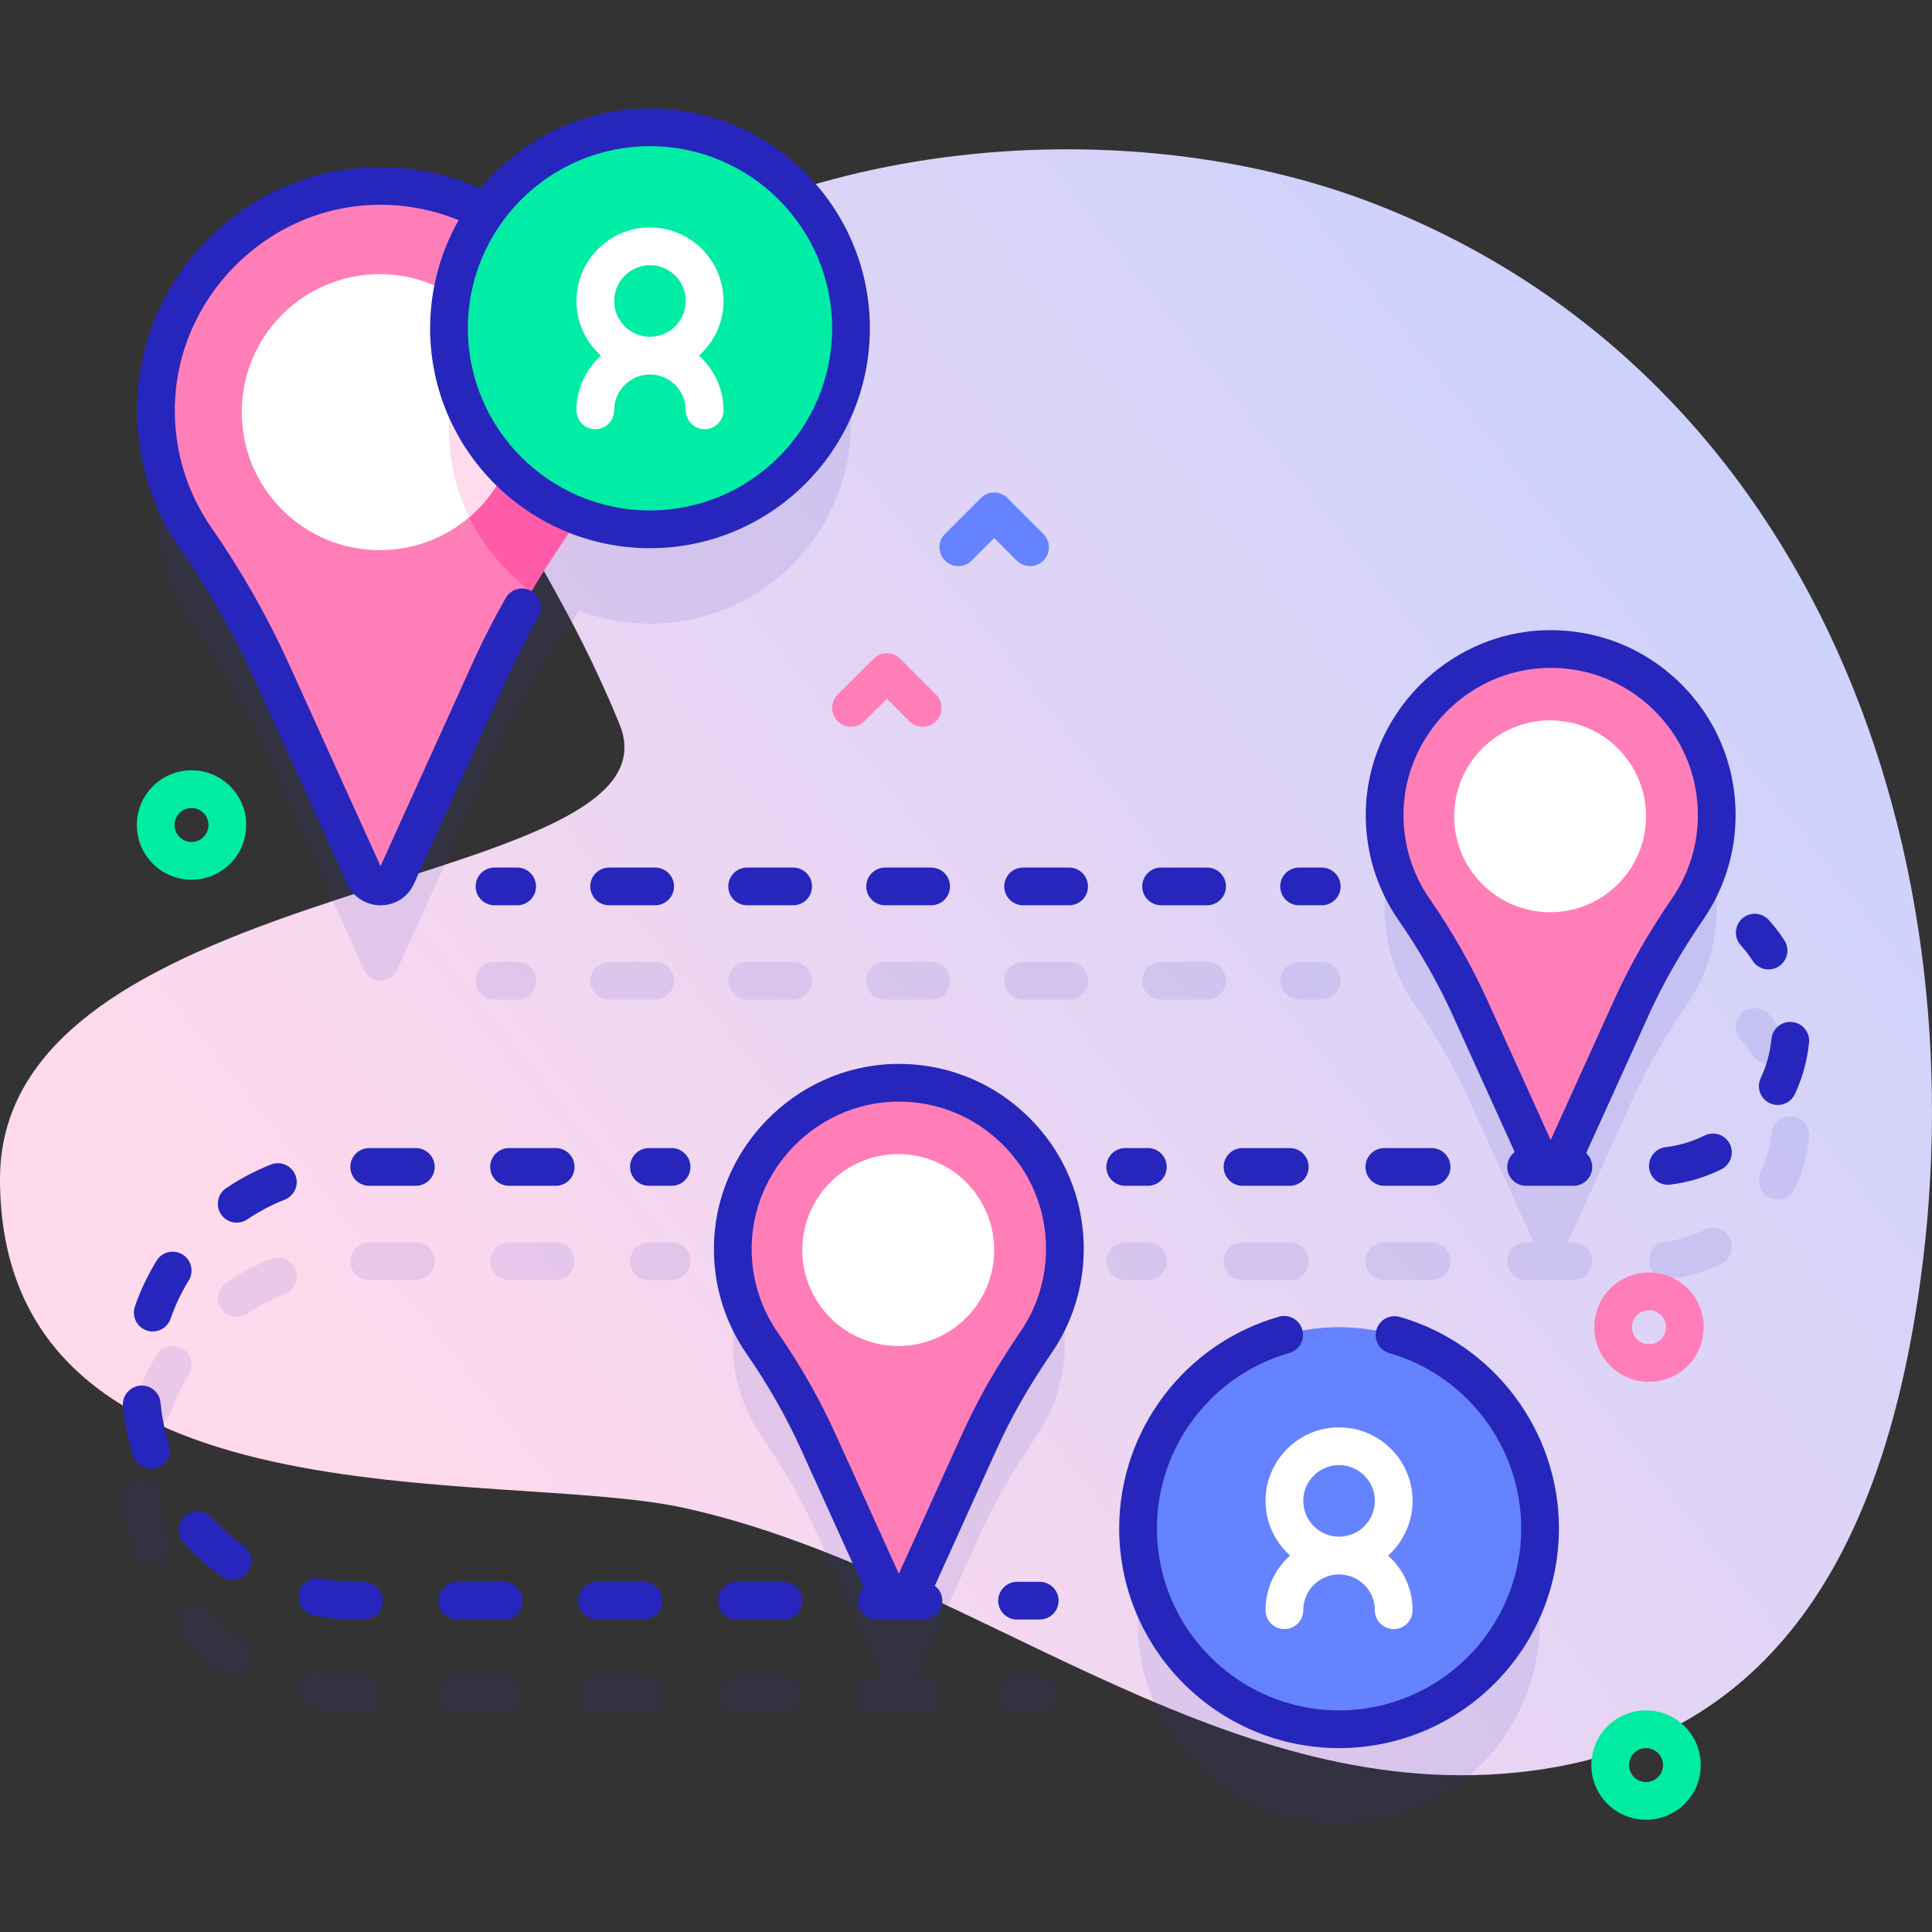 <svg id="Capa_1" enable-background="new 0 0 512 512" height="50" viewBox="0 0 512 512" width="50"
     xmlns="http://www.w3.org/2000/svg" xmlns:xlink="http://www.w3.org/1999/xlink">
    <rect x="0" y="0" width="512" height="512" fill="#333333" stroke="none"/>
    <linearGradient id="SVGID_1_" gradientUnits="userSpaceOnUse" x1="513.711" x2="123.731" y1="99.627" y2="408.611">
        <stop offset="0" stop-color="#c6d1ff"/>
        <stop offset=".583" stop-color="#e6d5f4"/>
        <stop offset=".997" stop-color="#ffd9ec"/>
    </linearGradient>
    <g>
        <g>
            <path d="m364.823 54.227c-69.098-27.035-164.784-16.764-217.662 31.51-37.336 34.085-8.439 43.8 17.016 106.17 18.423 45.141-164.177 38.928-164.177 120.496 0 94.299 132.251 76.424 181.329 87.218 75.036 16.504 140.496 78.242 220.668 70.103 69.795-7.086 96.403-61.855 106.109-124.642 18.082-116.976-26.329-245.095-143.283-290.855z"
                  fill="url(#SVGID_1_)"/>
        </g>
        <g>
            <g>
                <g fill="#2626bc" opacity=".1">
                    <path d="m236.953 311.961c-23.648.653-42.665 20.151-42.76 43.808-.038 9.369 2.854 18.061 7.81 25.212 5.716 8.249 10.717 16.971 14.86 26.112l16.814 37.105h-1.315c-2.761 0-5 2.238-5 5s2.239 5 5 5h12.356c2.761 0 5-2.238 5-5s-2.239-5-5-5h-1.996l16.952-37.41c4.125-9.103 9.185-17.736 14.839-25.978 4.853-7.073 7.693-15.635 7.693-24.861-.001-24.717-20.38-44.675-45.253-43.988z"/>
                    <path d="m447.259 265.864c4.853-7.073 7.693-15.635 7.693-24.861 0-24.718-20.379-44.676-45.252-43.989-23.648.653-42.665 20.151-42.76 43.808-.038 9.369 2.854 18.061 7.81 25.212 5.716 8.249 10.717 16.971 14.86 26.112l16.813 37.105h-1.984c-2.761 0-5 2.238-5 5s2.239 5 5 5h12.526c2.761 0 5-2.238 5-5s-2.239-5-5-5h-1.496l16.952-37.41c4.124-9.103 9.184-17.736 14.838-25.977z"/>
                    <path d="m71.985 202.959 24.546 54.17c1.68 3.708 6.946 3.708 8.626 0l24.733-54.582c5.579-12.313 12.424-23.99 20.071-35.137 1.232-1.796 2.368-3.663 3.401-5.594 5.872 2.228 12.235 3.458 18.889 3.458 29.42 0 53.269-23.849 53.269-53.269s-23.849-53.269-53.269-53.269c-17.95 0-33.814 8.887-43.465 22.492-8.795-4.686-18.899-7.24-29.628-6.943-31.986.883-57.708 27.256-57.837 59.254-.051 12.673 3.86 24.428 10.564 34.102 7.734 11.157 14.498 22.954 20.1 35.318z"/>
                    <ellipse cx="354.865" cy="429.994" rx="53.269" ry="53.269"
                             transform="matrix(.987 -.16 .16 .987 -64.295 62.396)"/>
                    <path d="m177.978 329.251h-6c-2.761 0-5 2.238-5 5s2.239 5 5 5h6c2.761 0 5-2.238 5-5s-2.239-5-5-5z"/>
                    <path d="m71.796 333.615c-4.154 1.645-8.146 3.747-11.862 6.25-2.291 1.542-2.897 4.649-1.355 6.94.966 1.434 2.544 2.208 4.152 2.208.96 0 1.932-.276 2.788-.854 3.121-2.102 6.471-3.866 9.958-5.246 2.567-1.017 3.825-3.922 2.809-6.489s-3.923-3.822-6.49-2.809z"/>
                    <path d="m170.58 444.198h-12.356c-2.761 0-5 2.238-5 5s2.239 5 5 5h12.356c2.761 0 5-2.238 5-5s-2.239-5-5-5z"/>
                    <path d="m96.442 444.198h-1.663c-.005 0-.009 0-.014 0-3.258 0-6.521-.301-9.696-.896-2.715-.505-5.326 1.28-5.834 3.995s1.281 5.327 3.995 5.835c3.78.707 7.661 1.065 11.534 1.065h.017 1.662c2.761 0 5-2.238 5-5s-2.24-4.999-5.001-4.999z"/>
                    <path d="m110.196 329.251h-12.356c-2.761 0-5 2.238-5 5s2.239 5 5 5h12.356c2.761 0 5-2.238 5-5s-2.239-5-5-5z"/>
                    <path d="m133.51 444.198h-12.356c-2.761 0-5 2.238-5 5s2.239 5 5 5h12.356c2.761 0 5-2.238 5-5s-2.238-5-5-5z"/>
                    <path d="m147.265 329.251h-12.356c-2.761 0-5 2.238-5 5s2.239 5 5 5h12.356c2.761 0 5-2.238 5-5s-2.239-5-5-5z"/>
                    <path d="m42.542 396.725c-.26-2.749-2.701-4.779-5.448-4.508-2.749.26-4.767 2.698-4.508 5.447.421 4.462 1.326 8.882 2.688 13.137.68 2.123 2.645 3.477 4.761 3.477.505 0 1.019-.077 1.525-.239 2.63-.842 4.08-3.656 3.237-6.286-1.142-3.572-1.902-7.282-2.255-11.028z"/>
                    <path d="m64.472 434.566c-3.064-2.172-5.904-4.681-8.44-7.457-1.862-2.037-5.025-2.18-7.064-.318-2.039 1.863-2.181 5.025-.319 7.064 3.017 3.302 6.395 6.285 10.04 8.869.878.622 1.887.921 2.887.921 1.566 0 3.109-.733 4.083-2.108 1.598-2.254 1.066-5.375-1.187-6.971z"/>
                    <path d="m48.372 357.448c-2.354-1.446-5.433-.707-6.877 1.646-2.343 3.818-4.274 7.896-5.741 12.117-.906 2.608.474 5.458 3.083 6.363.543.189 1.096.278 1.641.278 2.07 0 4.006-1.295 4.723-3.36 1.23-3.542 2.852-6.963 4.818-10.168 1.444-2.352.707-5.431-1.647-6.876z"/>
                    <path d="m207.649 444.198h-12.356c-2.761 0-5 2.238-5 5s2.239 5 5 5h12.356c2.761 0 5-2.238 5-5s-2.239-5-5-5z"/>
                    <path d="m275.534 444.198h-6c-2.761 0-5 2.238-5 5s2.239 5 5 5h6c2.761 0 5-2.238 5-5s-2.238-5-5-5z"/>
                    <path d="m471.396 281.107c2.318-1.501 2.98-4.597 1.479-6.915-1.229-1.898-2.621-3.711-4.138-5.388-1.852-2.049-5.014-2.207-7.062-.354-2.048 1.852-2.207 5.014-.355 7.062 1.159 1.281 2.222 2.666 3.161 4.116.957 1.478 2.563 2.283 4.202 2.283.931-.001 1.873-.26 2.713-.804z"/>
                    <path d="m474.932 295.837c-2.752-.281-5.197 1.732-5.471 4.479-.36 3.615-1.322 7.111-2.859 10.394-1.171 2.501-.094 5.478 2.407 6.648.686.322 1.407.474 2.118.474 1.88 0 3.681-1.065 4.531-2.88 2.019-4.31 3.282-8.9 3.755-13.644.272-2.747-1.733-5.196-4.481-5.471z"/>
                    <path d="m329.282 339.251h12.526c2.761 0 5-2.238 5-5s-2.239-5-5-5h-12.526c-2.761 0-5 2.238-5 5s2.239 5 5 5z"/>
                    <path d="m366.861 339.251h12.526c2.761 0 5-2.238 5-5s-2.239-5-5-5h-12.526c-2.761 0-5 2.238-5 5s2.238 5 5 5z"/>
                    <path d="m451.721 325.922c-3.247 1.61-6.72 2.65-10.323 3.09-2.741.334-4.692 2.827-4.358 5.568.31 2.536 2.466 4.396 4.957 4.396.202 0 .406-.013.612-.038 4.73-.577 9.291-1.941 13.556-4.057 2.474-1.227 3.484-4.228 2.258-6.701-1.227-2.473-4.227-3.482-6.702-2.258z"/>
                    <path d="m309.192 334.251c0-2.762-2.239-5-5-5h-6c-2.761 0-5 2.238-5 5s2.239 5 5 5h6c2.761 0 5-2.238 5-5z"/>
                    <path d="m131.051 254.909c-2.761 0-5 2.238-5 5s2.239 5 5 5h6c2.761 0 5-2.238 5-5s-2.239-5-5-5z"/>
                    <path d="m197.999 254.909c-2.761 0-5 2.238-5 5s2.239 5 5 5h12.189c2.761 0 5-2.238 5-5s-2.239-5-5-5z"/>
                    <path d="m161.43 254.909c-2.761 0-5 2.238-5 5s2.239 5 5 5h12.189c2.761 0 5-2.238 5-5s-2.239-5-5-5z"/>
                    <path d="m283.325 254.909h-12.189c-2.761 0-5 2.238-5 5s2.239 5 5 5h12.189c2.761 0 5-2.238 5-5s-2.239-5-5-5z"/>
                    <path d="m307.704 264.909h12.189c2.761 0 5-2.238 5-5s-2.239-5-5-5h-12.189c-2.761 0-5 2.238-5 5s2.239 5 5 5z"/>
                    <path d="m234.567 264.909h12.189c2.761 0 5-2.238 5-5s-2.239-5-5-5h-12.189c-2.761 0-5 2.238-5 5s2.239 5 5 5z"/>
                    <path d="m344.273 264.909h6c2.761 0 5-2.238 5-5s-2.239-5-5-5h-6c-2.761 0-5 2.238-5 5s2.238 5 5 5z"/>
                </g>
                <g>
                    <g>
                        <path d="m160.367 108.784c0-33.433-27.565-60.428-61.207-59.499-31.986.883-57.708 27.256-57.837 59.254-.051 12.673 3.86 24.428 10.564 34.102 7.732 11.157 14.496 22.954 20.099 35.319l24.546 54.17c1.68 3.708 6.946 3.708 8.626 0l24.733-54.582c5.579-12.313 12.424-23.99 20.071-35.137 6.563-9.568 10.405-21.149 10.405-33.627z"
                              fill="#ff7eb8"/>
                        <path d="m160.37 108.784c0 12.48-3.84 24.06-10.41 33.63-3.2 4.67-6.28 9.44-9.17 14.31-13.22-9.69-21.81-25.34-21.81-42.99 0-19.24 10.2-36.09 25.48-45.45 9.87 10.62 15.91 24.86 15.91 40.5z"
                              fill="#ff5ba8"/>
                        <circle cx="100.636" cy="109.224" fill="#fff" r="36.573"/>
                        <path d="m137.21 109.224c0 11.15-4.98 21.13-12.85 27.83-3.45-7.04-5.38-14.95-5.38-23.32 0-10.76 3.19-20.78 8.68-29.15 5.94 6.5 9.55 15.15 9.55 24.64z"
                              fill="#ffdbed"/>
                    </g>
                    <g>
                        <path d="m282.205 330.95c0-24.718-20.379-44.676-45.252-43.989-23.648.653-42.665 20.151-42.76 43.808-.038 9.369 2.854 18.06 7.81 25.212 5.716 8.249 10.717 16.971 14.86 26.112l18.148 40.049c1.242 2.741 5.135 2.741 6.377 0l18.286-40.354c4.125-9.103 9.185-17.737 14.839-25.978 4.852-7.072 7.692-15.634 7.692-24.86z"
                              fill="#ff7eb8"/>
                        <circle cx="238.045" cy="331.276" fill="#fff" r="25.425"/>
                    </g>
                    <g>
                        <path d="m454.952 216.003c0-24.718-20.379-44.676-45.252-43.989-23.648.653-42.665 20.151-42.76 43.808-.038 9.369 2.854 18.06 7.81 25.212 5.716 8.249 10.717 16.971 14.86 26.112l18.148 40.049c1.242 2.741 5.135 2.741 6.377 0l18.286-40.354c4.125-9.103 9.185-17.737 14.839-25.978 4.851-7.072 7.692-15.634 7.692-24.86z"
                              fill="#ff7eb8"/>
                        <circle cx="410.791" cy="216.329" fill="#fff" r="25.425"/>
                    </g>
                    <g fill="#2626bc">
                        <g>
                            <path d="m177.978 314.251h-6c-2.761 0-5-2.238-5-5s2.239-5 5-5h6c2.761 0 5 2.238 5 5s-2.239 5-5 5z"/>
                            <g>
                                <path d="m272.366 295.82c-9.565-9.305-22.192-14.219-35.551-13.856-26.153.723-47.517 22.607-47.622 48.785-.041 10.099 2.967 19.809 8.701 28.081 5.631 8.126 10.481 16.647 14.415 25.327l16.535 36.491c-.915.906-1.483 2.161-1.483 3.551 0 2.762 2.239 5 5 5h12.356c2.761 0 5-2.238 5-5 0-1.62-.783-3.046-1.978-3.959l16.488-36.387c3.782-8.346 8.495-16.593 14.408-25.213 5.606-8.172 8.57-17.746 8.57-27.688 0-13.348-5.27-25.825-14.839-35.132zm-1.977 57.163c-6.249 9.108-11.244 17.856-15.271 26.742l-16.92 37.34-16.782-37.035c-4.181-9.228-9.331-18.276-15.304-26.896-4.56-6.58-6.953-14.307-6.92-22.345.084-20.836 17.085-38.255 37.898-38.83.373-.01.744-.016 1.116-.016 10.223 0 19.84 3.897 27.187 11.044 7.617 7.409 11.812 17.34 11.812 27.963 0 7.915-2.357 15.533-6.816 22.033z"/>
                                <path d="m96.441 419.198h-1.661c-3.265 0-6.533-.302-9.711-.896-2.717-.502-5.327 1.281-5.834 3.995-.508 2.715 1.281 5.327 3.995 5.835 3.784.708 7.67 1.066 11.55 1.066h1.661c2.761 0 5-2.238 5-5s-2.238-5-5-5z"/>
                                <path d="m71.796 308.615c-4.154 1.645-8.146 3.747-11.862 6.25-2.291 1.542-2.897 4.649-1.354 6.94.966 1.434 2.544 2.208 4.152 2.208.96 0 1.932-.276 2.789-.854 3.12-2.102 6.47-3.866 9.957-5.246 2.567-1.017 3.825-3.922 2.809-6.489-1.018-2.567-3.924-3.822-6.491-2.809z"/>
                                <path d="m64.472 409.567c-3.064-2.172-5.904-4.681-8.44-7.457-1.862-2.037-5.025-2.18-7.064-.318-2.039 1.863-2.181 5.025-.319 7.064 3.017 3.302 6.395 6.285 10.04 8.869.878.622 1.887.921 2.887.921 1.566 0 3.109-.733 4.083-2.108 1.597-2.254 1.066-5.375-1.187-6.971z"/>
                                <path d="m42.542 371.724c-.26-2.75-2.702-4.776-5.448-4.508-2.749.26-4.767 2.698-4.508 5.447.421 4.462 1.326 8.882 2.688 13.137.68 2.123 2.645 3.477 4.761 3.477.505 0 1.019-.077 1.525-.239 2.63-.842 4.08-3.656 3.237-6.286-1.143-3.572-1.902-7.282-2.255-11.028z"/>
                                <path d="m48.373 332.448c-2.354-1.445-5.433-.707-6.877 1.646-2.342 3.817-4.274 7.895-5.742 12.116-.906 2.608.474 5.458 3.082 6.364.543.189 1.097.278 1.641.278 2.07 0 4.005-1.295 4.723-3.359 1.231-3.543 2.853-6.965 4.819-10.169 1.444-2.352.707-5.431-1.646-6.876z"/>
                                <path d="m147.265 304.251h-12.356c-2.761 0-5 2.238-5 5s2.239 5 5 5h12.356c2.761 0 5-2.238 5-5s-2.239-5-5-5z"/>
                                <path d="m170.579 419.198h-12.356c-2.761 0-5 2.238-5 5s2.239 5 5 5h12.356c2.761 0 5-2.238 5-5s-2.239-5-5-5z"/>
                                <path d="m207.648 419.198h-12.356c-2.761 0-5 2.238-5 5s2.239 5 5 5h12.356c2.761 0 5-2.238 5-5s-2.239-5-5-5z"/>
                                <path d="m110.196 304.251h-12.356c-2.761 0-5 2.238-5 5s2.239 5 5 5h12.356c2.761 0 5-2.238 5-5s-2.238-5-5-5z"/>
                                <path d="m133.51 419.198h-12.356c-2.761 0-5 2.238-5 5s2.239 5 5 5h12.356c2.761 0 5-2.238 5-5s-2.239-5-5-5z"/>
                            </g>
                            <path d="m275.535 429.198h-6c-2.761 0-5-2.238-5-5s2.239-5 5-5h6c2.761 0 5 2.238 5 5s-2.239 5-5 5z"/>
                        </g>
                        <g>
                            <path d="m468.683 256.91c-1.639 0-3.245-.806-4.202-2.283-.94-1.451-2.003-2.836-3.161-4.116-1.852-2.048-1.693-5.21.355-7.062s5.209-1.694 7.062.354c1.516 1.676 2.908 3.488 4.137 5.388 1.501 2.318.839 5.414-1.479 6.915-.839.545-1.781.804-2.712.804z"/>
                            <g>
                                <path d="m409.561 167.016c-26.153.723-47.516 22.608-47.622 48.786-.041 10.1 2.968 19.81 8.701 28.08 5.633 8.129 10.483 16.651 14.415 25.328l16.353 36.089c-1.19.914-1.969 2.336-1.969 3.952 0 2.762 2.239 5 5 5h12.526c2.761 0 5-2.238 5-5 0-1.451-.628-2.746-1.615-3.659l16.624-36.686c3.784-8.35 8.497-16.597 14.408-25.213 5.606-8.172 8.57-17.746 8.57-27.689 0-13.346-5.27-25.822-14.838-35.13-9.565-9.305-22.18-14.208-35.553-13.858zm33.575 71.018c-6.247 9.105-11.242 17.854-15.271 26.744l-16.92 37.34-16.782-37.035c-4.18-9.225-9.329-18.273-15.304-26.897-4.559-6.578-6.952-14.305-6.92-22.343.084-20.837 17.085-38.256 37.898-38.831.373-.01.743-.016 1.114-.016 10.224 0 19.843 3.898 27.19 11.045 7.616 7.409 11.811 17.339 11.811 27.962 0 7.915-2.357 15.533-6.816 22.031z"/>
                                <path d="m341.809 304.251h-12.526c-2.761 0-5 2.238-5 5s2.239 5 5 5h12.526c2.761 0 5-2.238 5-5s-2.239-5-5-5z"/>
                                <path d="m379.386 304.251h-12.526c-2.761 0-5 2.238-5 5s2.239 5 5 5h12.526c2.761 0 5-2.238 5-5s-2.239-5-5-5z"/>
                                <path d="m474.933 270.837c-2.738-.263-5.197 1.732-5.471 4.479-.361 3.615-1.323 7.112-2.86 10.394-1.171 2.501-.094 5.478 2.407 6.648.686.322 1.407.474 2.118.474 1.88 0 3.681-1.065 4.531-2.88 2.019-4.309 3.282-8.899 3.755-13.644.273-2.747-1.732-5.196-4.48-5.471z"/>
                                <path d="m451.722 300.922c-3.247 1.61-6.72 2.65-10.324 3.091-2.741.335-4.692 2.828-4.356 5.569.31 2.535 2.466 4.395 4.957 4.395.203 0 .407-.013.613-.038 4.731-.578 9.292-1.943 13.555-4.058 2.474-1.227 3.484-4.228 2.258-6.701s-4.227-3.482-6.703-2.258z"/>
                            </g>
                            <path d="m304.192 314.251h-6c-2.761 0-5-2.238-5-5s2.239-5 5-5h6c2.761 0 5 2.238 5 5s-2.238 5-5 5z"/>
                        </g>
                        <g>
                            <path d="m137.052 239.909h-6c-2.761 0-5-2.238-5-5s2.239-5 5-5h6c2.761 0 5 2.238 5 5s-2.239 5-5 5z"/>
                            <path d="m319.894 239.909h-12.19c-2.761 0-5-2.238-5-5s2.239-5 5-5h12.19c2.761 0 5 2.238 5 5s-2.239 5-5 5zm-36.569 0h-12.189c-2.761 0-5-2.238-5-5s2.239-5 5-5h12.189c2.761 0 5 2.238 5 5s-2.239 5-5 5zm-36.568 0h-12.189c-2.761 0-5-2.238-5-5s2.239-5 5-5h12.189c2.761 0 5 2.238 5 5s-2.239 5-5 5zm-36.569 0h-12.189c-2.761 0-5-2.238-5-5s2.239-5 5-5h12.189c2.761 0 5 2.238 5 5s-2.238 5-5 5zm-36.568 0h-12.189c-2.761 0-5-2.238-5-5s2.239-5 5-5h12.189c2.761 0 5 2.238 5 5s-2.239 5-5 5z"/>
                            <path d="m350.272 239.909h-6c-2.761 0-5-2.238-5-5s2.239-5 5-5h6c2.761 0 5 2.238 5 5s-2.238 5-5 5z"/>
                        </g>
                    </g>
                </g>
                <g>
                    <circle cx="172.252" cy="87.005" fill="#01eca5" r="53.269"/>
                    <path d="m185.239 94.248c3.978-3.57 6.499-8.733 6.499-14.486 0-10.745-8.741-19.486-19.486-19.486s-19.486 8.741-19.486 19.486c0 5.753 2.521 10.916 6.499 14.486-3.978 3.57-6.499 8.733-6.499 14.486 0 2.761 2.239 5 5 5s5-2.239 5-5c0-5.23 4.255-9.486 9.486-9.486s9.486 4.255 9.486 9.486c0 2.761 2.239 5 5 5s5-2.239 5-5c0-5.753-2.521-10.916-6.499-14.486zm-22.473-14.486c0-5.23 4.255-9.486 9.486-9.486s9.486 4.255 9.486 9.486-4.255 9.486-9.486 9.486-9.486-4.255-9.486-9.486z"
                          fill="#fff"/>
                    <path d="m172.252 28.737c-18.062 0-34.23 8.26-44.926 21.201-8.828-3.97-18.536-5.921-28.305-5.652-16.773.464-32.508 7.376-44.305 19.465-11.793 12.086-18.326 27.984-18.394 44.767-.054 13.296 3.907 26.081 11.454 36.971 7.679 11.081 14.292 22.7 19.654 34.534l24.546 54.171c1.598 3.525 4.996 5.716 8.868 5.716 3.871 0 7.269-2.19 8.866-5.717l24.733-54.582c2.387-5.269 5.167-10.716 8.264-16.192 1.359-2.403.513-5.454-1.891-6.813-2.403-1.357-5.454-.512-6.813 1.892-3.243 5.733-6.159 11.449-8.668 16.987l-24.492 54.049-24.303-53.638c-5.61-12.382-12.522-24.528-20.543-36.103-6.374-9.198-9.719-19.998-9.673-31.234.117-29.124 23.882-53.473 52.975-54.276 7.652-.216 15.243 1.204 22.245 4.075-4.802 8.467-7.559 18.239-7.559 28.648 0 32.13 26.139 58.27 58.269 58.27s58.269-26.14 58.269-58.27-26.141-58.269-58.271-58.269zm0 106.538c-26.616 0-48.269-21.653-48.269-48.27 0-26.615 21.653-48.269 48.269-48.269s48.269 21.653 48.269 48.269-21.653 48.27-48.269 48.27z"
                          fill="#2626bc"/>
                </g>
                <g>
                    <circle cx="354.865" cy="404.994" fill="#6583fe" r="53.269"/>
                    <path d="m367.852 412.237c3.978-3.57 6.499-8.733 6.499-14.486 0-10.745-8.741-19.486-19.486-19.486s-19.486 8.741-19.486 19.486c0 5.753 2.521 10.916 6.499 14.486-3.978 3.57-6.499 8.733-6.499 14.486 0 2.761 2.239 5 5 5s5-2.239 5-5c0-5.23 4.255-9.486 9.486-9.486s9.486 4.255 9.486 9.486c0 2.761 2.239 5 5 5s5-2.239 5-5c0-5.753-2.521-10.916-6.499-14.486zm-22.472-14.486c0-5.23 4.255-9.486 9.486-9.486s9.486 4.255 9.486 9.486-4.255 9.486-9.486 9.486-9.486-4.255-9.486-9.486z"
                          fill="#fff"/>
                    <path d="m354.865 463.263c-32.13 0-58.269-26.139-58.269-58.269 0-25.935 17.418-48.984 42.358-56.053 2.657-.752 5.421.791 6.174 3.447s-.791 5.421-3.447 6.174c-20.657 5.854-35.085 24.948-35.085 46.432 0 26.615 21.653 48.269 48.269 48.269s48.27-21.653 48.27-48.269c0-21.415-14.369-40.492-34.942-46.391-2.655-.762-4.189-3.53-3.428-6.185s3.528-4.188 6.184-3.429c24.839 7.122 42.187 30.151 42.187 56.004-.001 32.131-26.141 58.27-58.271 58.27z"
                          fill="#2626bc"/>
                </g>
            </g>
            <path d="m244.521 192.612c-1.28 0-2.559-.488-3.536-1.465l-5.964-5.964-5.964 5.964c-1.953 1.953-5.118 1.953-7.071 0-1.953-1.952-1.953-5.118 0-7.07l9.5-9.5c1.953-1.953 5.118-1.953 7.071 0l9.5 9.5c1.953 1.952 1.953 5.118 0 7.07-.977.976-2.256 1.465-3.536 1.465z"
                  fill="#ff7eb8"/>
            <path d="m272.97 150.025c-1.28 0-2.559-.488-3.536-1.465l-5.964-5.964-5.964 5.964c-1.953 1.953-5.118 1.953-7.071 0-1.953-1.952-1.953-5.118 0-7.07l9.5-9.5c1.953-1.953 5.118-1.953 7.071 0l9.5 9.5c1.953 1.952 1.953 5.118 0 7.07-.977.976-2.256 1.465-3.536 1.465z"
                  fill="#6583fe"/>
            <path d="m50.758 233.133c-3.874 0-7.515-1.509-10.254-4.248-5.653-5.653-5.653-14.852 0-20.505s14.853-5.654 20.506 0c5.653 5.653 5.653 14.852 0 20.505-2.737 2.739-6.379 4.248-10.252 4.248zm0-18.998c-1.152 0-2.305.438-3.182 1.315-1.754 1.755-1.754 4.609 0 6.364.85.851 1.98 1.318 3.182 1.318s2.332-.468 3.181-1.318c1.755-1.755 1.755-4.609 0-6.364-.876-.877-2.028-1.315-3.181-1.315z"
                  fill="#00eca2"/>
            <path d="m436.216 482.256c-3.713.001-7.426-1.413-10.253-4.24-5.653-5.653-5.653-14.852 0-20.505 5.653-5.654 14.853-5.654 20.506 0 2.739 2.738 4.247 6.379 4.247 10.253 0 3.873-1.508 7.514-4.248 10.253-2.825 2.826-6.539 4.239-10.252 4.239zm0-18.99c-1.152 0-2.305.438-3.182 1.315-1.754 1.755-1.754 4.609 0 6.364 1.754 1.754 4.609 1.754 6.363 0 .851-.851 1.318-1.98 1.318-3.182s-.468-2.332-1.318-3.182v-.001c-.876-.876-2.028-1.314-3.181-1.314z"
                  fill="#00eca2"/>
            <path d="m437.003 366.218c-3.713.001-7.426-1.413-10.253-4.24-2.739-2.738-4.247-6.38-4.247-10.253s1.508-7.515 4.248-10.254c5.652-5.653 14.851-5.653 20.505.001v-.001.001c2.739 2.738 4.247 6.38 4.247 10.253s-1.508 7.515-4.248 10.254c-2.826 2.826-6.539 4.239-10.252 4.239zm0-18.991c-1.152 0-2.305.438-3.182 1.315-.851.851-1.318 1.98-1.318 3.183s.468 2.332 1.318 3.182c1.755 1.756 4.61 1.755 6.364.001.851-.851 1.318-1.98 1.318-3.183s-.468-2.332-1.318-3.182v-.001c-.877-.877-2.03-1.315-3.182-1.315z"
                  fill="#ff7eb8"/>
        </g>
    </g>
</svg>